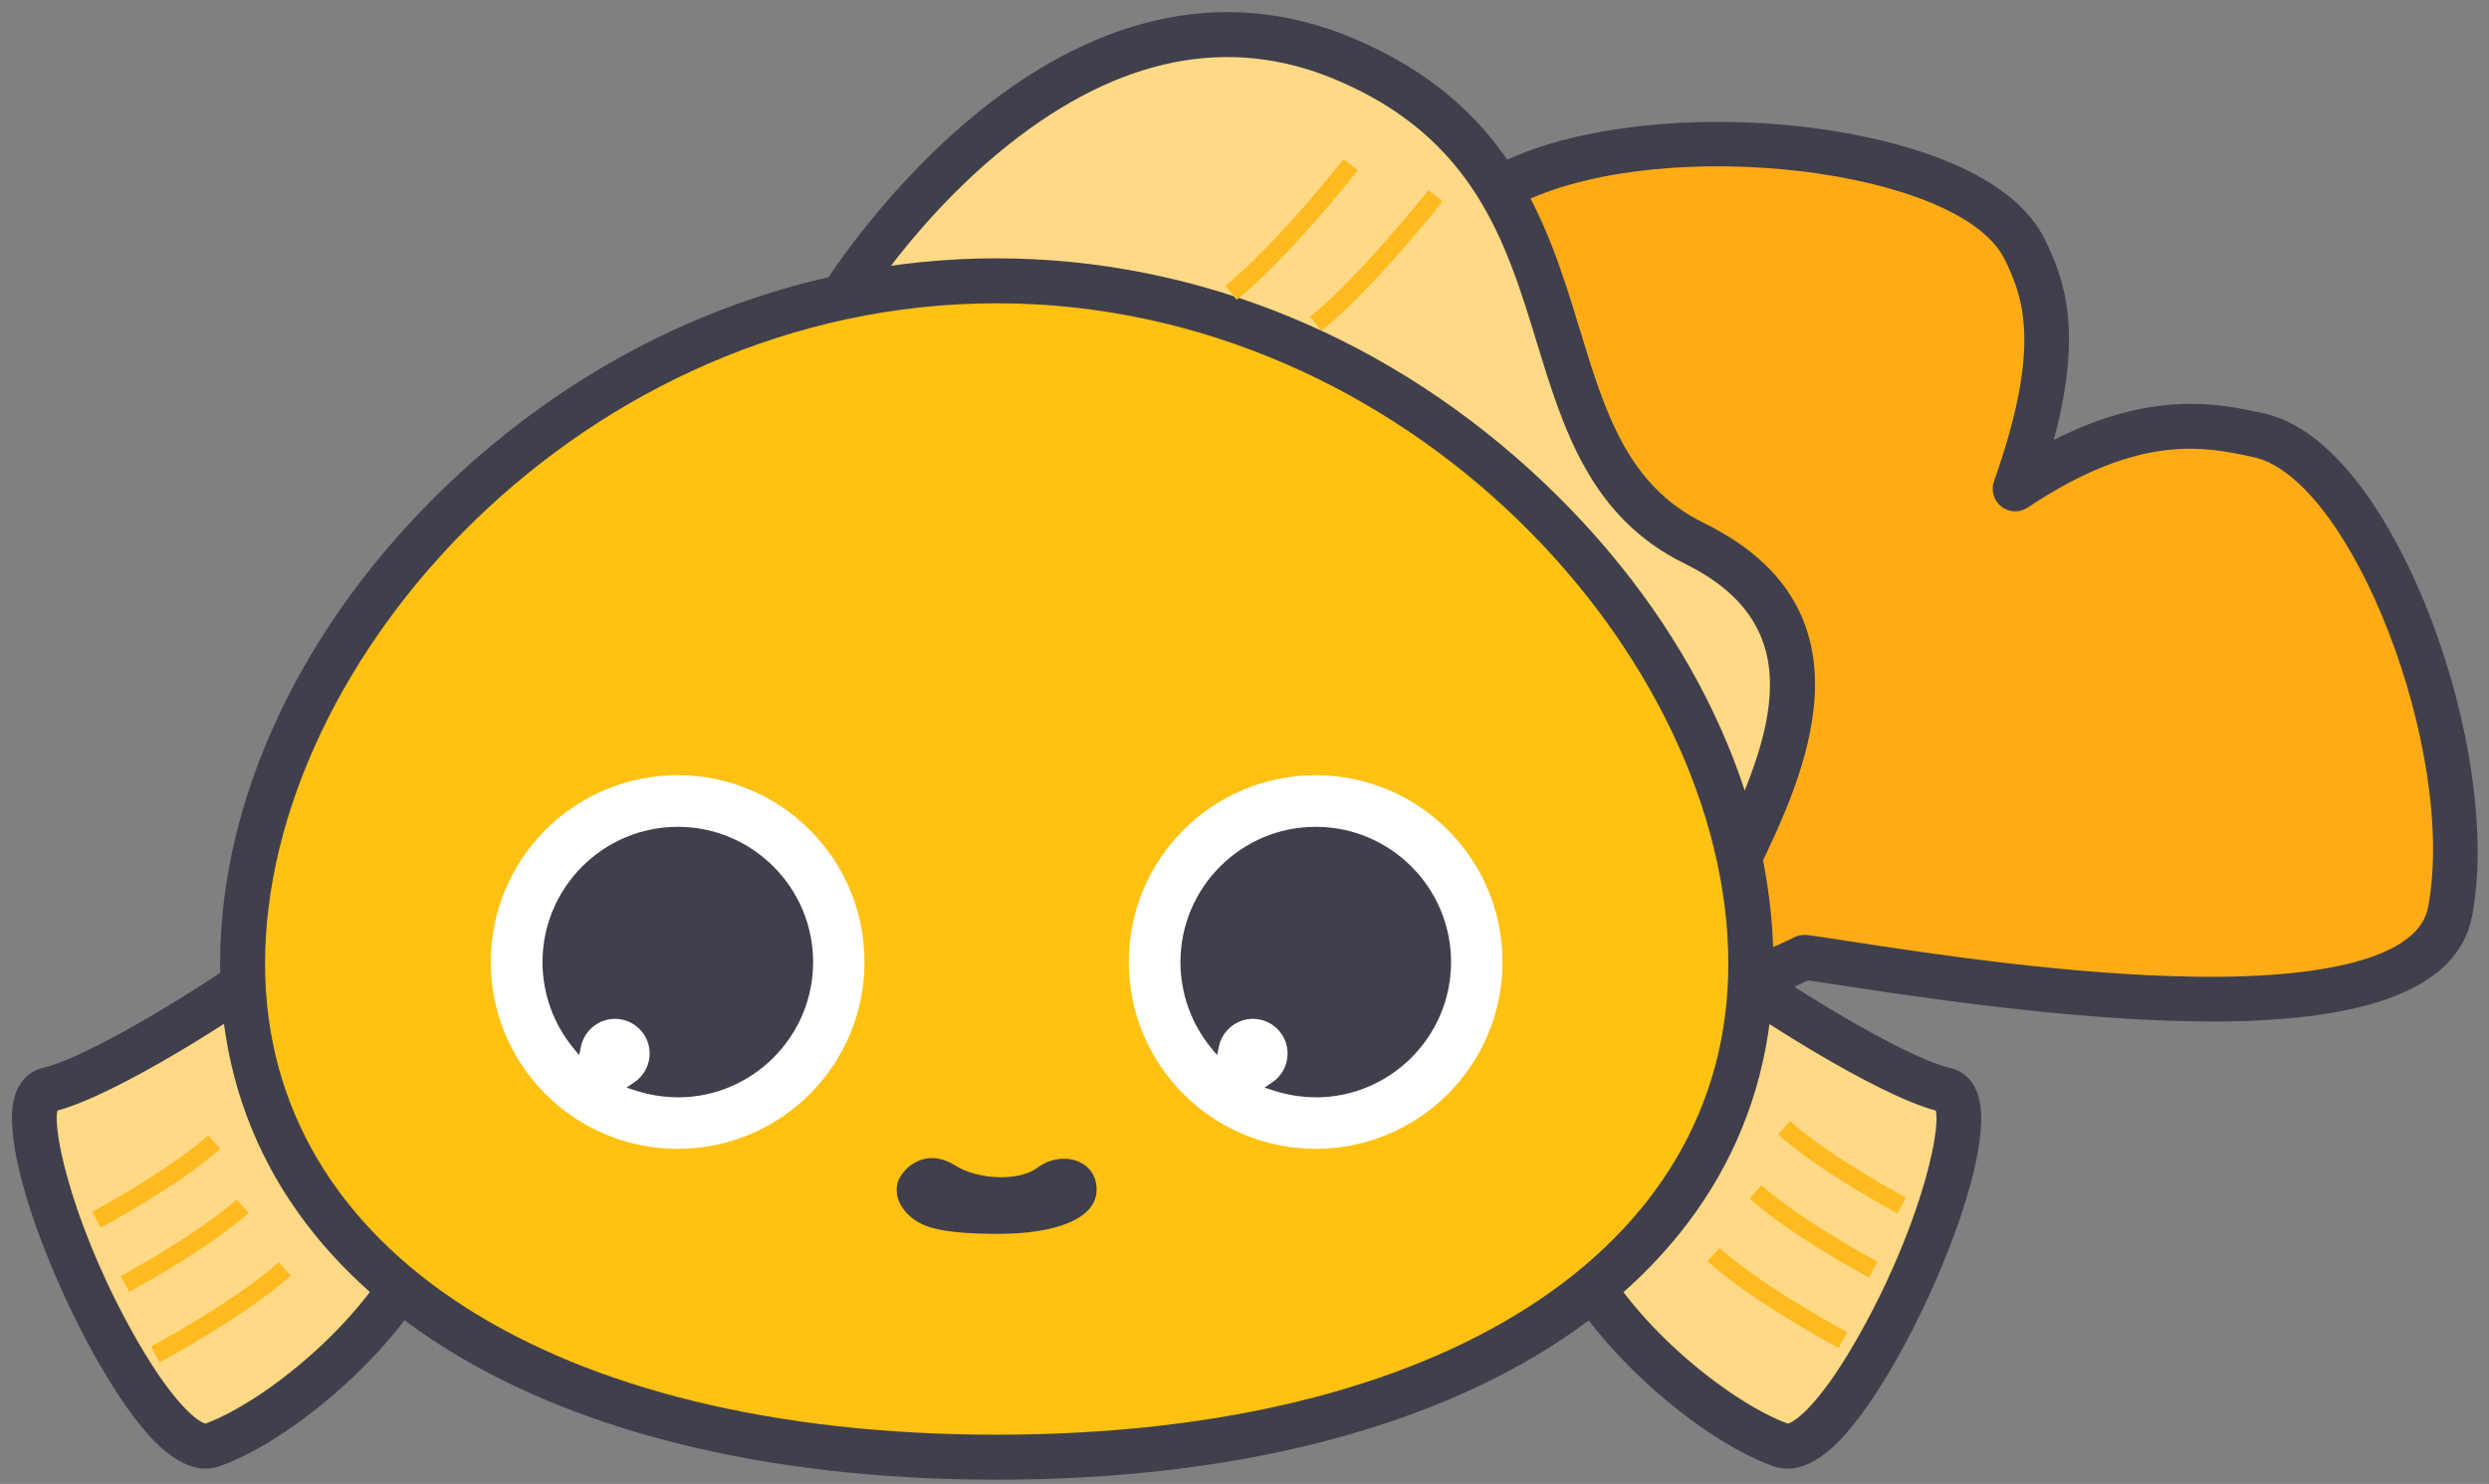 <svg width="166" height="99" viewBox="0 0 166 99" fill="none" xmlns="http://www.w3.org/2000/svg">
  <rect x="0" y="0" width="166" height="99" fill="#808080" stroke="none"/>
  <g clip-path="url(#clip0_155_364)">
    <path
      d="M108.746 54.554C108.746 54.554 107.714 58.94 108.338 62.27C108.542 70.022 120.326 63.866 120.326 63.866C125.918 64.544 161.408 71.384 163.406 60.812C165.41 50.24 158.306 30.71 150.614 29.03C147.356 28.322 142.43 27.248 134.39 32.606C137.648 23.396 136.52 19.604 135.014 16.598C131.486 9.56 110.804 7.508 101.054 12.056C91.304 16.61 106.7 49.304 108.74 54.554H108.746Z"
      fill="#FFAB15" />
    <path
      d="M147.488 68.144C140.078 68.144 131.282 67.04 123.062 65.78C122.048 65.624 121.196 65.492 120.584 65.408C118.796 66.278 112.706 68.966 109.214 66.914C108.182 66.308 106.946 65.042 106.838 62.426C106.316 59.48 106.922 55.952 107.18 54.686C106.946 54.11 106.61 53.324 106.208 52.376C104.156 47.558 100.346 38.582 98.114 30.248C95.156 19.202 95.912 12.806 100.424 10.7C105.29 8.426 113 7.586 120.548 8.492C124.412 8.96 133.694 10.616 136.352 15.926C137.702 18.626 138.914 22.094 136.976 29.348C143.63 25.97 148.1 26.948 150.932 27.566C156.734 28.832 160.634 37.412 162.038 41.048C164.786 48.14 165.872 55.82 164.876 61.094C163.868 66.416 156.77 68.15 147.482 68.15L147.488 68.144ZM120.326 62.366C120.386 62.366 120.446 62.366 120.506 62.378C121.166 62.456 122.204 62.618 123.518 62.822C128.624 63.602 138.122 65.06 146.546 65.162C155.882 65.27 161.348 63.632 161.936 60.536C163.898 50.168 156.83 31.922 150.302 30.5C147.116 29.804 142.748 28.85 135.23 33.86C134.69 34.22 133.988 34.19 133.478 33.794C132.968 33.398 132.77 32.72 132.986 32.108C136.094 23.33 135.032 19.964 133.682 17.27C130.688 11.294 111.26 8.954 101.702 13.418C98.846 14.75 98.606 20.45 101.024 29.468C103.202 37.604 106.964 46.448 108.986 51.2C109.508 52.424 109.916 53.396 110.156 54.014C110.264 54.296 110.288 54.608 110.216 54.902C110.204 54.944 109.268 59.03 109.82 61.994C109.832 62.072 109.844 62.15 109.844 62.234C109.886 63.83 110.528 64.208 110.744 64.334C112.676 65.468 117.572 63.614 119.636 62.54C119.852 62.426 120.092 62.372 120.332 62.372L120.326 62.366Z"
      fill="#403F4C" />
    <path
      d="M113.306 63.11C114.824 64.664 125.6 71.75 129.722 72.698C133.844 73.646 123.224 98.012 118.76 96.398C114.296 94.784 107.168 88.898 104.594 82.958C102.02 77.018 113.312 63.116 113.312 63.116L113.306 63.11Z"
      fill="#FFD985" />
    <path
      d="M119.21 97.976C118.88 97.976 118.562 97.922 118.244 97.808C113.276 96.014 105.884 89.714 103.208 83.552C100.352 76.964 110.924 63.662 112.136 62.168L113.198 60.86L114.374 62.066C115.832 63.56 126.344 70.388 130.052 71.24C130.61 71.366 131.6 71.798 131.984 73.268C133.208 77.924 126.662 92.492 122.27 96.512C121.202 97.49 120.17 97.982 119.204 97.982L119.21 97.976ZM113.534 65.24C109.49 70.514 104.468 78.914 105.962 82.358C108.446 88.082 115.34 93.548 119.222 94.97C119.63 94.916 121.244 93.836 123.716 89.552C127.94 82.232 129.464 75.53 129.104 74.09C125.12 73.022 116.9 67.784 113.528 65.24H113.534Z"
      fill="#403F4C" />
    <path
      d="M19.634 63.11C18.116 64.664 7.34 71.75 3.218 72.698C-0.904 73.646 9.716 98.012 14.18 96.398C18.644 94.784 25.772 88.898 28.346 82.958C30.92 77.018 19.628 63.116 19.628 63.116L19.634 63.11Z"
      fill="#FFD985" />
    <path
      d="M13.73 97.976C12.764 97.976 11.738 97.484 10.664 96.506C6.272 92.486 -0.274 77.918 0.95 73.262C1.34 71.792 2.33 71.36 2.882 71.234C6.59 70.382 17.102 63.554 18.56 62.06L19.736 60.854L20.798 62.162C22.01 63.656 32.582 76.964 29.726 83.546C27.056 89.708 19.658 96.008 14.69 97.802C14.378 97.916 14.054 97.97 13.724 97.97L13.73 97.976ZM3.83 74.09C3.476 75.524 4.994 82.232 9.218 89.552C11.696 93.842 13.304 94.916 13.712 94.97C17.594 93.542 24.494 88.082 26.972 82.358C28.466 78.914 23.438 70.514 19.4 65.24C16.028 67.784 7.808 73.022 3.824 74.09H3.83Z"
      fill="#403F4C" />
    <path
      d="M55.946 20.18C57.038 18.122 71.486 -3.664 89.606 3.902C107.726 11.468 100.388 30.05 113 36.242C125.612 42.434 116.438 55.28 114.608 60.326C107.036 52.988 55.946 20.18 55.946 20.18Z"
      fill="#FFD985" />
    <path
      d="M115.226 63.02L113.564 61.406C106.19 54.254 55.646 21.77 55.136 21.446L53.972 20.702L54.62 19.484C54.758 19.226 70.064 -5.878 90.182 2.528C100.772 6.95 103.214 14.948 105.368 21.998C107.072 27.578 108.548 32.396 113.66 34.904C125.564 40.748 120.194 51.956 117.308 57.974C116.762 59.114 116.288 60.098 116.018 60.848L115.226 63.026V63.02ZM57.998 19.718C65.57 24.596 103.718 49.268 114.05 57.836C114.224 57.464 114.41 57.08 114.602 56.672C118.274 49.004 120.866 41.78 112.34 37.592C106.058 34.508 104.252 28.592 102.5 22.868C100.442 16.13 98.312 9.164 89.024 5.288C81.968 2.342 74.666 3.794 67.316 9.608C62.732 13.232 59.426 17.588 57.992 19.718H57.998Z"
      fill="#403F4C" />
    <path
      d="M116.768 64.298C116.768 85.97 94.25 97.214 66.476 97.214C38.702 97.214 16.178 85.97 16.178 64.298C16.178 42.626 38.696 18.728 66.47 18.728C94.244 18.728 116.762 42.62 116.762 64.292L116.768 64.298Z"
      fill="#FFC112" />
    <path
      d="M66.47 98.714C35.006 98.714 14.678 85.202 14.678 64.298C14.678 53.174 20.216 41.516 29.876 32.306C40.064 22.586 53.06 17.234 66.476 17.234C79.892 17.234 92.888 22.586 103.076 32.306C112.736 41.516 118.274 53.18 118.274 64.298C118.274 85.208 97.946 98.714 66.476 98.714H66.47ZM66.47 20.234C38.99 20.234 17.678 43.922 17.678 64.298C17.678 83.384 36.83 95.714 66.47 95.714C96.11 95.714 115.268 83.384 115.268 64.298C115.268 43.922 93.956 20.234 66.47 20.234Z"
      fill="#403F4C" />
    <path
      d="M45.194 76.64C52.077 76.64 57.656 71.061 57.656 64.178C57.656 57.295 52.077 51.716 45.194 51.716C38.311 51.716 32.732 57.295 32.732 64.178C32.732 71.061 38.311 76.64 45.194 76.64Z"
      fill="white" />
    <path
      d="M45.194 55.454C40.376 55.454 36.47 59.36 36.47 64.178C36.47 66.284 37.214 68.21 38.456 69.716C38.714 68.546 39.758 67.664 41.006 67.664C42.452 67.664 43.622 68.834 43.622 70.28C43.622 71.186 43.16 71.984 42.458 72.452C43.316 72.734 44.234 72.896 45.188 72.896C50.006 72.896 53.912 68.99 53.912 64.172C53.912 59.354 50.006 55.448 45.188 55.448L45.194 55.454Z"
      fill="#403F4C" />
    <path
      d="M45.194 73.202C44.24 73.202 43.286 73.046 42.368 72.746L41.786 72.554L42.296 72.212C42.938 71.78 43.328 71.06 43.328 70.286C43.328 69.008 42.29 67.97 41.012 67.97C39.938 67.97 38.984 68.732 38.756 69.788L38.624 70.388L38.234 69.914C36.908 68.306 36.182 66.272 36.182 64.184C36.182 59.21 40.232 55.16 45.206 55.16C50.18 55.16 54.23 59.21 54.23 64.184C54.23 69.158 50.18 73.208 45.206 73.208L45.194 73.202ZM43.088 72.332C43.778 72.512 44.486 72.602 45.194 72.602C49.838 72.602 53.618 68.822 53.618 64.178C53.618 59.534 49.838 55.754 45.194 55.754C40.55 55.754 36.77 59.534 36.77 64.178C36.77 65.942 37.328 67.664 38.348 69.092C38.81 68.066 39.848 67.37 41.006 67.37C42.614 67.37 43.922 68.678 43.922 70.286C43.922 71.06 43.616 71.792 43.082 72.332H43.088Z"
      fill="#403F4C" />
    <path
      d="M87.746 76.64C94.629 76.64 100.208 71.061 100.208 64.178C100.208 57.295 94.629 51.716 87.746 51.716C80.863 51.716 75.284 57.295 75.284 64.178C75.284 71.061 80.863 76.64 87.746 76.64Z"
      fill="white" />
    <path
      d="M87.746 55.454C82.928 55.454 79.022 59.36 79.022 64.178C79.022 66.284 79.766 68.21 81.008 69.716C81.266 68.546 82.31 67.664 83.558 67.664C85.004 67.664 86.174 68.834 86.174 70.28C86.174 71.186 85.712 71.984 85.01 72.452C85.868 72.734 86.786 72.896 87.74 72.896C92.558 72.896 96.464 68.99 96.464 64.172C96.464 59.354 92.558 55.448 87.74 55.448L87.746 55.454Z"
      fill="#403F4C" />
    <path
      d="M87.746 73.202C86.792 73.202 85.838 73.046 84.92 72.746L84.338 72.554L84.848 72.212C85.49 71.78 85.874 71.06 85.874 70.286C85.874 69.008 84.836 67.97 83.558 67.97C82.484 67.97 81.53 68.732 81.302 69.788L81.17 70.388L80.78 69.914C79.454 68.306 78.728 66.272 78.728 64.184C78.728 59.21 82.778 55.16 87.752 55.16C92.726 55.16 96.776 59.21 96.776 64.184C96.776 69.158 92.726 73.208 87.752 73.208L87.746 73.202ZM85.64 72.332C86.33 72.512 87.038 72.602 87.746 72.602C92.39 72.602 96.17 68.822 96.17 64.178C96.17 59.534 92.39 55.754 87.746 55.754C83.102 55.754 79.322 59.534 79.322 64.178C79.322 65.942 79.88 67.664 80.9 69.092C81.362 68.066 82.4 67.37 83.558 67.37C85.166 67.37 86.474 68.678 86.474 70.286C86.474 71.06 86.168 71.792 85.634 72.332H85.64Z"
      fill="#403F4C" />
    <path
      d="M61.43 81.638C61.982 81.908 63.104 82.322 66.638 82.316C70.172 82.31 73.136 81.404 73.136 79.364C73.136 77.324 70.748 76.718 69.176 77.912C68.012 78.794 65.276 78.746 63.698 77.75C61.604 76.43 60.008 78.092 59.834 79.04C59.63 80.162 60.47 81.164 61.424 81.632L61.43 81.638Z"
      fill="#403F4C" />
    <path
      d="M6.716 81.902L6.152 80.846C6.2 80.816 11.276 78.092 13.88 75.746L14.684 76.634C11.972 79.082 6.932 81.788 6.716 81.902Z"
      fill="#FFBA1F" />
    <path
      d="M8.612 86.18L8.048 85.124C8.096 85.1 13.172 82.37 15.776 80.024L16.58 80.912C13.868 83.36 8.828 86.066 8.612 86.18Z"
      fill="#FFBA1F" />
    <path
      d="M10.64 90.884L10.076 89.828C10.13 89.798 15.716 86.798 18.59 84.206L19.394 85.094C16.412 87.782 10.88 90.758 10.646 90.884H10.64Z"
      fill="#FFBA1F" />
    <path
      d="M126.548 80.948C126.338 80.834 121.292 78.128 118.58 75.68L119.384 74.792C121.988 77.144 127.064 79.868 127.112 79.892L126.548 80.948Z"
      fill="#FFBA1F" />
    <path
      d="M124.652 85.226C124.442 85.112 119.396 82.406 116.684 79.958L117.488 79.07C120.092 81.422 125.168 84.146 125.216 84.17L124.652 85.226Z"
      fill="#FFBA1F" />
    <path
      d="M122.624 89.93C122.39 89.804 116.852 86.834 113.876 84.14L114.68 83.252C117.554 85.844 123.134 88.844 123.194 88.874L122.63 89.93H122.624Z"
      fill="#FFBA1F" />
    <path
      d="M82.472 20L81.722 19.064C85.058 16.382 89.564 10.676 89.612 10.622L90.554 11.366C90.368 11.606 85.922 17.234 82.478 20H82.472Z"
      fill="#FFBA1F" />
    <path
      d="M88.124 22.064L87.374 21.128C90.71 18.446 95.216 12.746 95.264 12.686L96.206 13.43C96.02 13.67 91.574 19.298 88.13 22.064H88.124Z"
      fill="#FFBA1F" />
  </g>
  <defs>
    <clipPath id="clip0_155_364">
      <rect width="164.442" height="97.914" fill="white" transform="translate(0.8 0.8)" />
    </clipPath>
  </defs>
</svg>